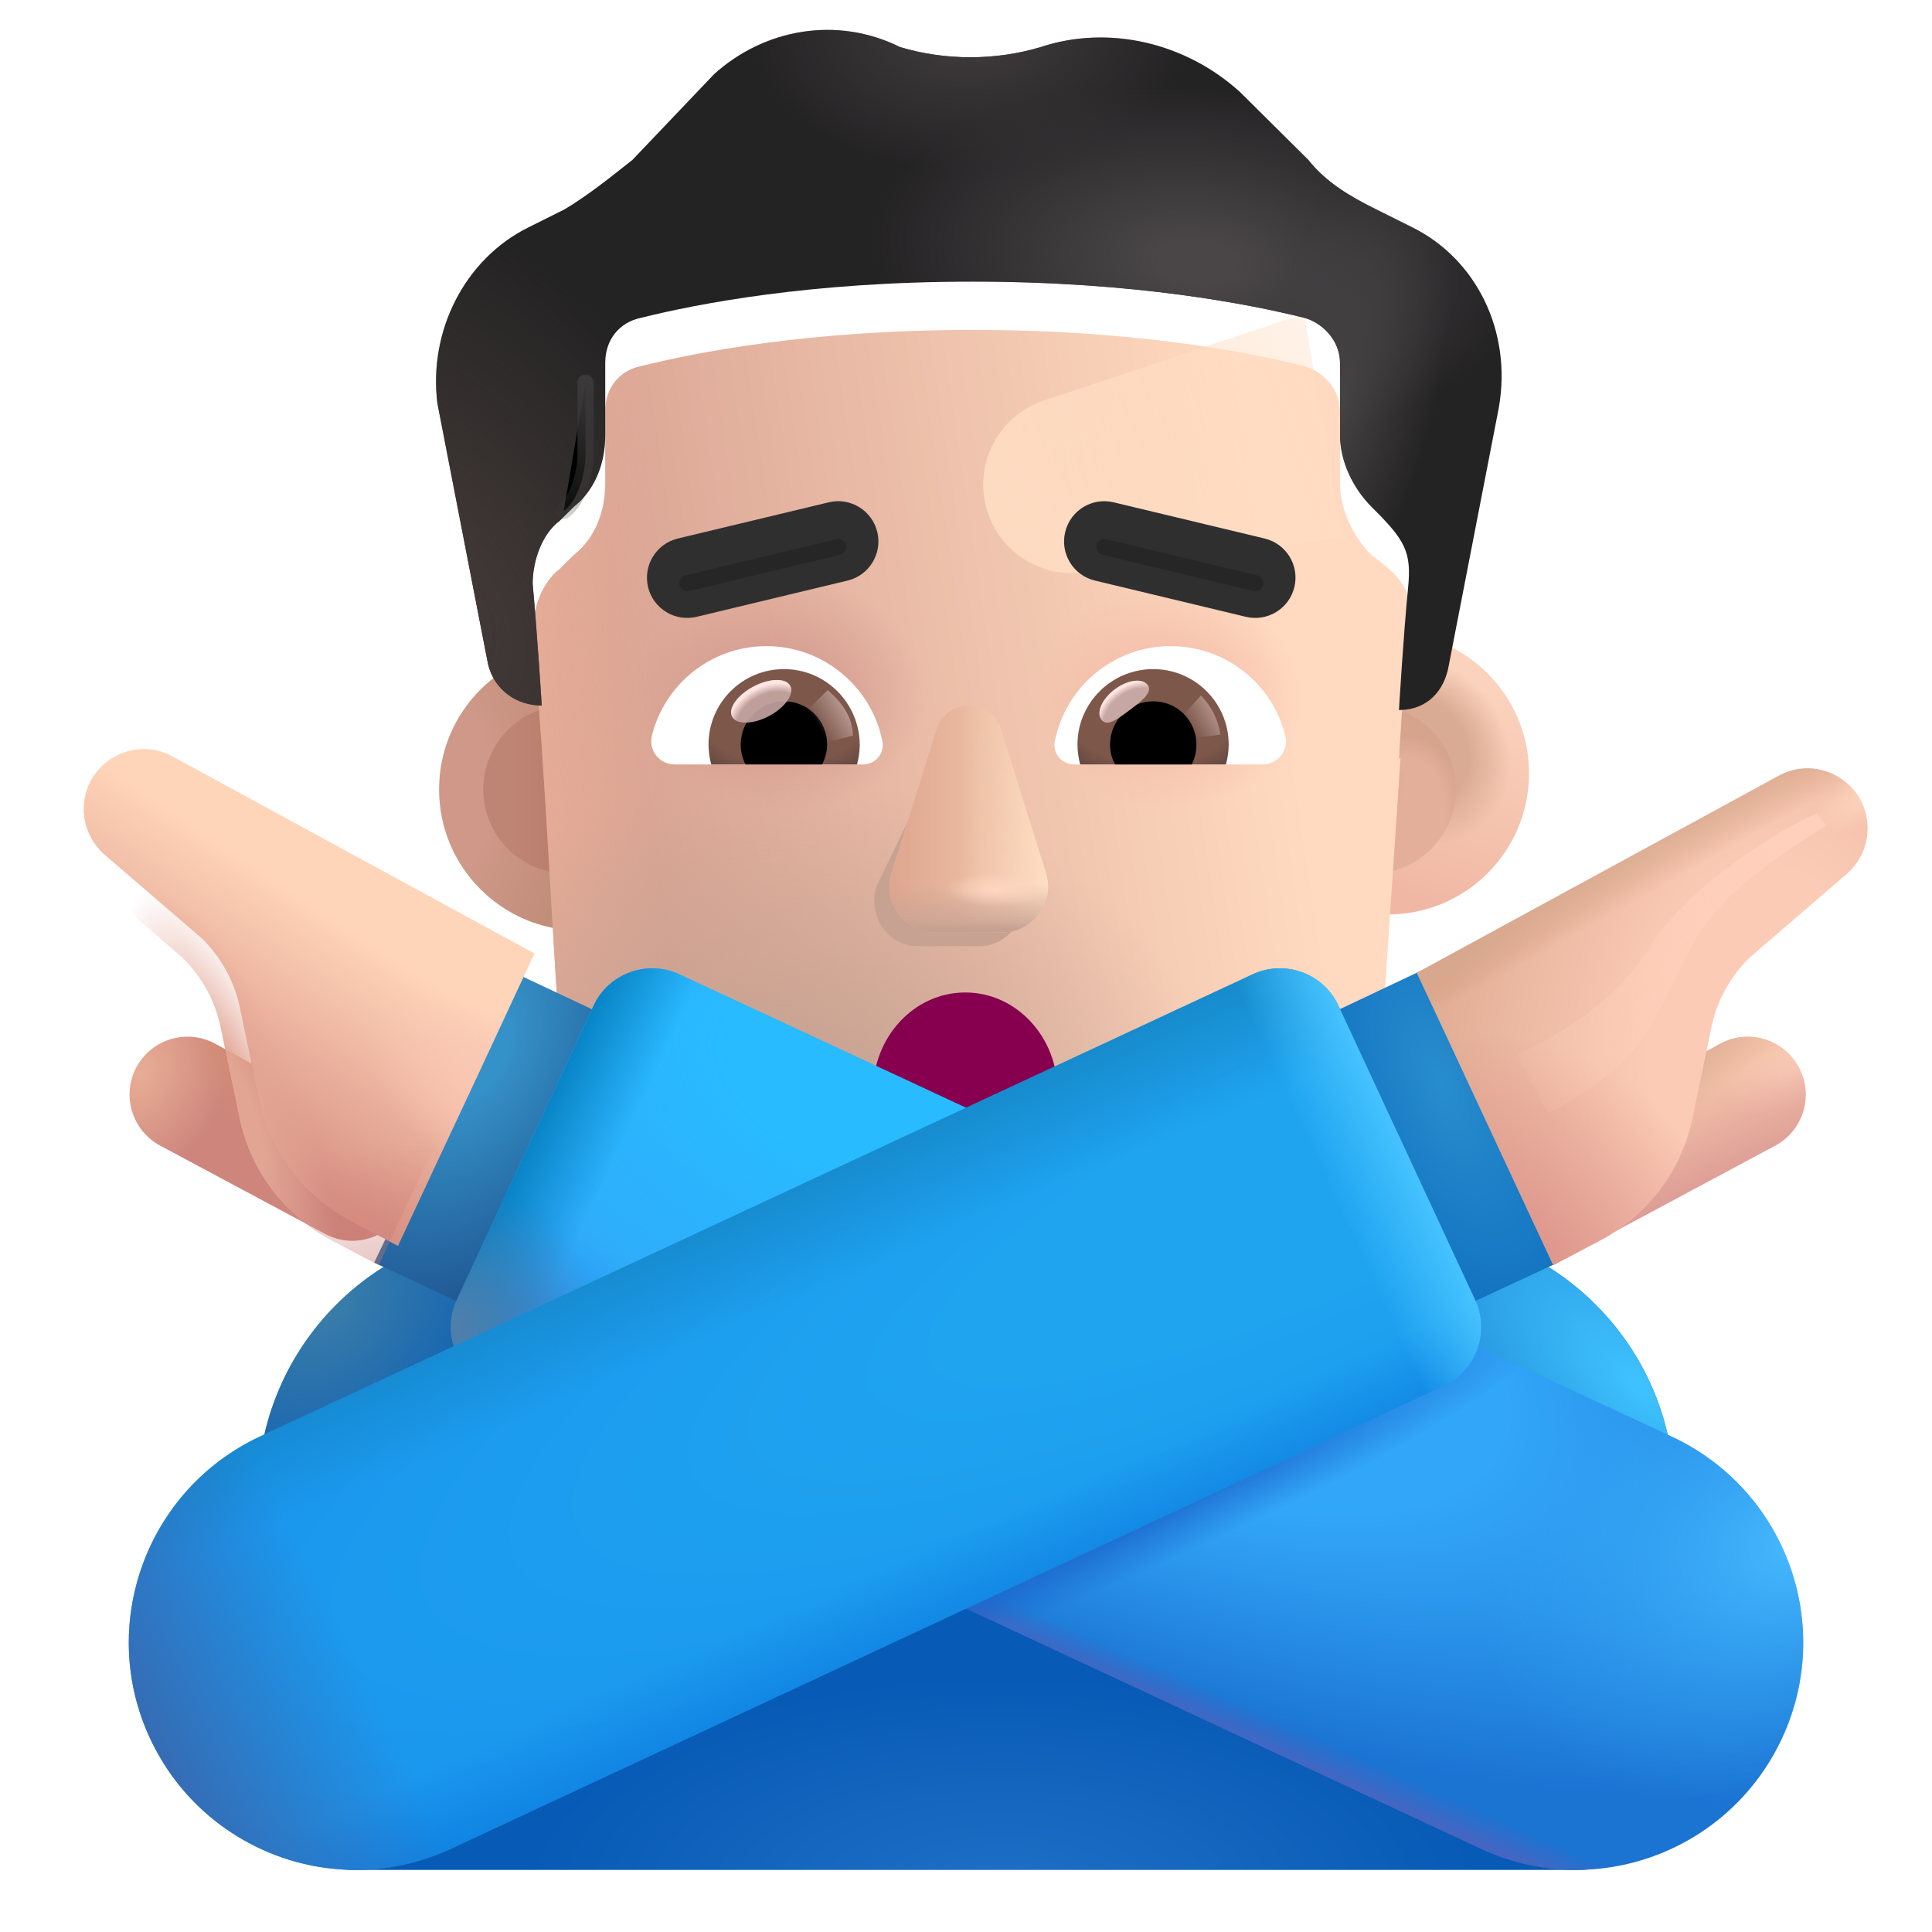 <svg viewBox="1 1 30 30" xmlns="http://www.w3.org/2000/svg">
<g filter="url(#filter0_i_3987_24808)">
<circle cx="9.81" cy="13.258" r="2.192" fill="url(#paint0_radial_3987_24808)"/>
</g>
<g filter="url(#filter1_f_3987_24808)">
<circle cx="9.81" cy="13.258" r="1.306" fill="url(#paint1_linear_3987_24808)"/>
</g>
<g filter="url(#filter2_i_3987_24808)">
<circle cx="22.301" cy="13.258" r="2.192" fill="url(#paint2_linear_3987_24808)"/>
<circle cx="22.301" cy="13.258" r="2.192" fill="url(#paint3_radial_3987_24808)"/>
</g>
<g filter="url(#filter3_f_3987_24808)">
<circle cx="22.301" cy="13.258" r="1.306" fill="#E4AF9A"/>
<circle cx="22.301" cy="13.258" r="1.306" fill="url(#paint4_radial_3987_24808)"/>
<circle cx="22.301" cy="13.258" r="1.306" fill="url(#paint5_radial_3987_24808)"/>
</g>
<g filter="url(#filter4_i_3987_24808)">
<path d="M9.271 10.565C9.271 10.215 9.412 9.794 9.694 9.584L9.905 9.374C10.257 9.094 10.398 8.674 10.398 8.254V7.133C10.398 6.783 10.609 6.503 10.961 6.433C11.807 6.223 13.567 5.873 16.103 5.873C18.638 5.873 20.399 6.223 21.244 6.433C21.526 6.503 21.808 6.783 21.808 7.133V8.254C21.808 8.674 22.019 9.094 22.301 9.374C22.96 9.836 22.919 10.09 22.864 10.635C22.794 11.335 22.723 12.526 22.723 12.526C22.731 12.526 22.739 12.525 22.747 12.525L22.398 17.723C22.187 20.046 20.361 21.666 18.183 21.666H13.967C11.719 21.666 9.963 20.046 9.752 17.723C9.569 15.338 9.489 12.946 9.271 10.565Z" fill="url(#paint6_linear_3987_24808)"/>
<path d="M9.271 10.565C9.271 10.215 9.412 9.794 9.694 9.584L9.905 9.374C10.257 9.094 10.398 8.674 10.398 8.254V7.133C10.398 6.783 10.609 6.503 10.961 6.433C11.807 6.223 13.567 5.873 16.103 5.873C18.638 5.873 20.399 6.223 21.244 6.433C21.526 6.503 21.808 6.783 21.808 7.133V8.254C21.808 8.674 22.019 9.094 22.301 9.374C22.96 9.836 22.919 10.09 22.864 10.635C22.794 11.335 22.723 12.526 22.723 12.526C22.731 12.526 22.739 12.525 22.747 12.525L22.398 17.723C22.187 20.046 20.361 21.666 18.183 21.666H13.967C11.719 21.666 9.963 20.046 9.752 17.723C9.569 15.338 9.489 12.946 9.271 10.565Z" fill="url(#paint7_radial_3987_24808)"/>
<path d="M9.271 10.565C9.271 10.215 9.412 9.794 9.694 9.584L9.905 9.374C10.257 9.094 10.398 8.674 10.398 8.254V7.133C10.398 6.783 10.609 6.503 10.961 6.433C11.807 6.223 13.567 5.873 16.103 5.873C18.638 5.873 20.399 6.223 21.244 6.433C21.526 6.503 21.808 6.783 21.808 7.133V8.254C21.808 8.674 22.019 9.094 22.301 9.374C22.96 9.836 22.919 10.09 22.864 10.635C22.794 11.335 22.723 12.526 22.723 12.526C22.731 12.526 22.739 12.525 22.747 12.525L22.398 17.723C22.187 20.046 20.361 21.666 18.183 21.666H13.967C11.719 21.666 9.963 20.046 9.752 17.723C9.569 15.338 9.489 12.946 9.271 10.565Z" fill="url(#paint8_linear_3987_24808)"/>
<path d="M9.271 10.565C9.271 10.215 9.412 9.794 9.694 9.584L9.905 9.374C10.257 9.094 10.398 8.674 10.398 8.254V7.133C10.398 6.783 10.609 6.503 10.961 6.433C11.807 6.223 13.567 5.873 16.103 5.873C18.638 5.873 20.399 6.223 21.244 6.433C21.526 6.503 21.808 6.783 21.808 7.133V8.254C21.808 8.674 22.019 9.094 22.301 9.374C22.96 9.836 22.919 10.09 22.864 10.635C22.794 11.335 22.723 12.526 22.723 12.526C22.731 12.526 22.739 12.525 22.747 12.525L22.398 17.723C22.187 20.046 20.361 21.666 18.183 21.666H13.967C11.719 21.666 9.963 20.046 9.752 17.723C9.569 15.338 9.489 12.946 9.271 10.565Z" fill="url(#paint9_radial_3987_24808)"/>
<path d="M9.271 10.565C9.271 10.215 9.412 9.794 9.694 9.584L9.905 9.374C10.257 9.094 10.398 8.674 10.398 8.254V7.133C10.398 6.783 10.609 6.503 10.961 6.433C11.807 6.223 13.567 5.873 16.103 5.873C18.638 5.873 20.399 6.223 21.244 6.433C21.526 6.503 21.808 6.783 21.808 7.133V8.254C21.808 8.674 22.019 9.094 22.301 9.374C22.96 9.836 22.919 10.09 22.864 10.635C22.794 11.335 22.723 12.526 22.723 12.526C22.731 12.526 22.739 12.525 22.747 12.525L22.398 17.723C22.187 20.046 20.361 21.666 18.183 21.666H13.967C11.719 21.666 9.963 20.046 9.752 17.723C9.569 15.338 9.489 12.946 9.271 10.565Z" fill="url(#paint10_radial_3987_24808)"/>
<path d="M9.271 10.565C9.271 10.215 9.412 9.794 9.694 9.584L9.905 9.374C10.257 9.094 10.398 8.674 10.398 8.254V7.133C10.398 6.783 10.609 6.503 10.961 6.433C11.807 6.223 13.567 5.873 16.103 5.873C18.638 5.873 20.399 6.223 21.244 6.433C21.526 6.503 21.808 6.783 21.808 7.133V8.254C21.808 8.674 22.019 9.094 22.301 9.374C22.96 9.836 22.919 10.09 22.864 10.635C22.794 11.335 22.723 12.526 22.723 12.526C22.731 12.526 22.739 12.525 22.747 12.525L22.398 17.723C22.187 20.046 20.361 21.666 18.183 21.666H13.967C11.719 21.666 9.963 20.046 9.752 17.723C9.569 15.338 9.489 12.946 9.271 10.565Z" fill="url(#paint11_radial_3987_24808)"/>
</g>
<g filter="url(#filter5_f_3987_24808)">
<path d="M21.248 5.873L17.207 7.22C16.519 7.449 16.128 8.174 16.313 8.875C16.489 9.545 17.137 9.979 17.825 9.887L21.842 9.349L21.248 5.873Z" fill="url(#paint12_linear_3987_24808)"/>
</g>
<g filter="url(#filter6_i_3987_24808)">
<path d="M22.371 4.752L22.935 5.033C23.921 5.523 24.484 6.643 24.273 7.834L23.498 11.825C23.429 12.238 23.156 12.515 22.747 12.525C22.739 12.525 22.731 12.526 22.723 12.526C22.723 12.526 22.794 11.335 22.864 10.635C22.921 10.066 22.822 9.893 22.301 9.374C22.019 9.094 21.808 8.674 21.808 8.254V7.133C21.808 6.783 21.526 6.503 21.244 6.433C20.399 6.223 18.638 5.873 16.103 5.873C13.568 5.873 11.807 6.223 10.962 6.433C10.61 6.503 10.398 6.783 10.398 7.133V8.254C10.398 8.674 10.257 9.094 9.905 9.374L9.694 9.584C9.412 9.794 9.271 10.215 9.271 10.565C9.342 11.335 9.412 12.456 9.412 12.456C9.39 12.456 9.369 12.455 9.348 12.453C8.954 12.427 8.634 12.154 8.567 11.755L7.792 7.764C7.651 6.643 8.215 5.523 9.201 5.033L9.764 4.752C10.117 4.542 10.469 4.262 10.821 3.982L12.088 2.652C12.863 1.951 13.99 1.741 14.976 2.231C15.68 2.442 16.455 2.442 17.159 2.231C18.216 1.881 19.413 2.161 20.258 2.932L21.315 3.982C21.596 4.332 21.949 4.542 22.371 4.752Z" fill="#242324"/>
<path d="M22.371 4.752L22.935 5.033C23.921 5.523 24.484 6.643 24.273 7.834L23.498 11.825C23.429 12.238 23.156 12.515 22.747 12.525C22.739 12.525 22.731 12.526 22.723 12.526C22.723 12.526 22.794 11.335 22.864 10.635C22.921 10.066 22.822 9.893 22.301 9.374C22.019 9.094 21.808 8.674 21.808 8.254V7.133C21.808 6.783 21.526 6.503 21.244 6.433C20.399 6.223 18.638 5.873 16.103 5.873C13.568 5.873 11.807 6.223 10.962 6.433C10.61 6.503 10.398 6.783 10.398 7.133V8.254C10.398 8.674 10.257 9.094 9.905 9.374L9.694 9.584C9.412 9.794 9.271 10.215 9.271 10.565C9.342 11.335 9.412 12.456 9.412 12.456C9.39 12.456 9.369 12.455 9.348 12.453C8.954 12.427 8.634 12.154 8.567 11.755L7.792 7.764C7.651 6.643 8.215 5.523 9.201 5.033L9.764 4.752C10.117 4.542 10.469 4.262 10.821 3.982L12.088 2.652C12.863 1.951 13.99 1.741 14.976 2.231C15.68 2.442 16.455 2.442 17.159 2.231C18.216 1.881 19.413 2.161 20.258 2.932L21.315 3.982C21.596 4.332 21.949 4.542 22.371 4.752Z" fill="url(#paint13_radial_3987_24808)"/>
<path d="M22.371 4.752L22.935 5.033C23.921 5.523 24.484 6.643 24.273 7.834L23.498 11.825C23.429 12.238 23.156 12.515 22.747 12.525C22.739 12.525 22.731 12.526 22.723 12.526C22.723 12.526 22.794 11.335 22.864 10.635C22.921 10.066 22.822 9.893 22.301 9.374C22.019 9.094 21.808 8.674 21.808 8.254V7.133C21.808 6.783 21.526 6.503 21.244 6.433C20.399 6.223 18.638 5.873 16.103 5.873C13.568 5.873 11.807 6.223 10.962 6.433C10.61 6.503 10.398 6.783 10.398 7.133V8.254C10.398 8.674 10.257 9.094 9.905 9.374L9.694 9.584C9.412 9.794 9.271 10.215 9.271 10.565C9.342 11.335 9.412 12.456 9.412 12.456C9.39 12.456 9.369 12.455 9.348 12.453C8.954 12.427 8.634 12.154 8.567 11.755L7.792 7.764C7.651 6.643 8.215 5.523 9.201 5.033L9.764 4.752C10.117 4.542 10.469 4.262 10.821 3.982L12.088 2.652C12.863 1.951 13.99 1.741 14.976 2.231C15.68 2.442 16.455 2.442 17.159 2.231C18.216 1.881 19.413 2.161 20.258 2.932L21.315 3.982C21.596 4.332 21.949 4.542 22.371 4.752Z" fill="url(#paint14_radial_3987_24808)"/>
<path d="M22.371 4.752L22.935 5.033C23.921 5.523 24.484 6.643 24.273 7.834L23.498 11.825C23.429 12.238 23.156 12.515 22.747 12.525C22.739 12.525 22.731 12.526 22.723 12.526C22.723 12.526 22.794 11.335 22.864 10.635C22.921 10.066 22.822 9.893 22.301 9.374C22.019 9.094 21.808 8.674 21.808 8.254V7.133C21.808 6.783 21.526 6.503 21.244 6.433C20.399 6.223 18.638 5.873 16.103 5.873C13.568 5.873 11.807 6.223 10.962 6.433C10.61 6.503 10.398 6.783 10.398 7.133V8.254C10.398 8.674 10.257 9.094 9.905 9.374L9.694 9.584C9.412 9.794 9.271 10.215 9.271 10.565C9.342 11.335 9.412 12.456 9.412 12.456C9.39 12.456 9.369 12.455 9.348 12.453C8.954 12.427 8.634 12.154 8.567 11.755L7.792 7.764C7.651 6.643 8.215 5.523 9.201 5.033L9.764 4.752C10.117 4.542 10.469 4.262 10.821 3.982L12.088 2.652C12.863 1.951 13.99 1.741 14.976 2.231C15.68 2.442 16.455 2.442 17.159 2.231C18.216 1.881 19.413 2.161 20.258 2.932L21.315 3.982C21.596 4.332 21.949 4.542 22.371 4.752Z" fill="url(#paint15_radial_3987_24808)"/>
<path d="M22.371 4.752L22.935 5.033C23.921 5.523 24.484 6.643 24.273 7.834L23.498 11.825C23.429 12.238 23.156 12.515 22.747 12.525C22.739 12.525 22.731 12.526 22.723 12.526C22.723 12.526 22.794 11.335 22.864 10.635C22.921 10.066 22.822 9.893 22.301 9.374C22.019 9.094 21.808 8.674 21.808 8.254V7.133C21.808 6.783 21.526 6.503 21.244 6.433C20.399 6.223 18.638 5.873 16.103 5.873C13.568 5.873 11.807 6.223 10.962 6.433C10.61 6.503 10.398 6.783 10.398 7.133V8.254C10.398 8.674 10.257 9.094 9.905 9.374L9.694 9.584C9.412 9.794 9.271 10.215 9.271 10.565C9.342 11.335 9.412 12.456 9.412 12.456C9.39 12.456 9.369 12.455 9.348 12.453C8.954 12.427 8.634 12.154 8.567 11.755L7.792 7.764C7.651 6.643 8.215 5.523 9.201 5.033L9.764 4.752C10.117 4.542 10.469 4.262 10.821 3.982L12.088 2.652C12.863 1.951 13.99 1.741 14.976 2.231C15.68 2.442 16.455 2.442 17.159 2.231C18.216 1.881 19.413 2.161 20.258 2.932L21.315 3.982C21.596 4.332 21.949 4.542 22.371 4.752Z" fill="url(#paint16_radial_3987_24808)"/>
</g>
<g filter="url(#filter7_f_3987_24808)">
<path d="M15.682 12.542L14.605 14.774C14.472 15.233 14.792 15.692 15.246 15.692H16.214C16.668 15.692 16.988 15.226 16.855 14.774L16.201 12.542C16.061 12.048 15.829 12.048 15.682 12.542Z" fill="#C7A292"/>
</g>
<g filter="url(#filter8_f_3987_24808)">
<path d="M15.542 12.328L14.844 14.559C14.702 15.019 15.044 15.478 15.528 15.478H16.56C17.044 15.478 17.386 15.011 17.244 14.559L16.546 12.328C16.396 11.834 15.699 11.834 15.542 12.328Z" fill="#EBBCA2"/>
<path d="M15.542 12.328L14.844 14.559C14.702 15.019 15.044 15.478 15.528 15.478H16.56C17.044 15.478 17.386 15.011 17.244 14.559L16.546 12.328C16.396 11.834 15.699 11.834 15.542 12.328Z" fill="url(#paint17_linear_3987_24808)"/>
<path d="M15.542 12.328L14.844 14.559C14.702 15.019 15.044 15.478 15.528 15.478H16.56C17.044 15.478 17.386 15.011 17.244 14.559L16.546 12.328C16.396 11.834 15.699 11.834 15.542 12.328Z" fill="url(#paint18_linear_3987_24808)"/>
<path d="M15.542 12.328L14.844 14.559C14.702 15.019 15.044 15.478 15.528 15.478H16.56C17.044 15.478 17.386 15.011 17.244 14.559L16.546 12.328C16.396 11.834 15.699 11.834 15.542 12.328Z" fill="url(#paint19_linear_3987_24808)"/>
<path d="M15.542 12.328L14.844 14.559C14.702 15.019 15.044 15.478 15.528 15.478H16.56C17.044 15.478 17.386 15.011 17.244 14.559L16.546 12.328C16.396 11.834 15.699 11.834 15.542 12.328Z" fill="url(#paint20_radial_3987_24808)"/>
</g>
<path d="M15.542 12.328L14.844 14.559C14.702 15.019 15.044 15.478 15.528 15.478H16.56C17.044 15.478 17.386 15.011 17.244 14.559L16.546 12.328C16.396 11.834 15.699 11.834 15.542 12.328Z" fill="url(#paint21_linear_3987_24808)"/>
<path d="M19.179 11.033C20.036 11.033 20.761 11.624 20.958 12.423C21.016 12.652 20.84 12.87 20.606 12.87H17.677C17.491 12.87 17.342 12.7 17.379 12.513C17.544 11.672 18.284 11.033 19.179 11.033Z" fill="white"/>
<path d="M18.907 11.39C19.557 11.39 20.079 11.917 20.079 12.561C20.079 12.668 20.063 12.774 20.036 12.87H17.773C17.747 12.769 17.731 12.668 17.731 12.561C17.731 11.917 18.258 11.39 18.907 11.39Z" fill="url(#paint22_radial_3987_24808)"/>
<path d="M18.237 12.561C18.237 12.188 18.535 11.89 18.907 11.89C19.28 11.89 19.578 12.188 19.578 12.561C19.578 12.673 19.552 12.78 19.504 12.87H18.316C18.263 12.78 18.237 12.673 18.237 12.561Z" fill="black"/>
<g filter="url(#filter9_f_3987_24808)">
<path d="M18.821 11.637C18.905 11.749 18.73 11.885 18.532 12.033C18.334 12.182 18.186 12.286 18.103 12.175C18.019 12.063 18.113 11.852 18.311 11.704C18.509 11.556 18.738 11.526 18.821 11.637Z" fill="#C7A7A3"/>
<path d="M18.821 11.637C18.905 11.749 18.73 11.885 18.532 12.033C18.334 12.182 18.186 12.286 18.103 12.175C18.019 12.063 18.113 11.852 18.311 11.704C18.509 11.556 18.738 11.526 18.821 11.637Z" fill="url(#paint23_radial_3987_24808)"/>
</g>
<g filter="url(#filter10_f_3987_24808)">
<path d="M19.951 12.407C19.908 12.104 19.73 11.876 19.647 11.8L19.306 12.174L19.46 12.473L19.951 12.407Z" fill="url(#paint24_linear_3987_24808)"/>
</g>
<path d="M12.902 11.033C12.044 11.033 11.32 11.624 11.123 12.423C11.065 12.652 11.24 12.87 11.475 12.87H14.404C14.59 12.87 14.739 12.7 14.702 12.513C14.537 11.672 13.791 11.033 12.902 11.033Z" fill="white"/>
<path d="M13.173 11.39C12.524 11.39 12.002 11.917 12.002 12.561C12.002 12.668 12.018 12.774 12.044 12.87H14.308C14.334 12.769 14.35 12.668 14.35 12.561C14.345 11.917 13.823 11.39 13.173 11.39Z" fill="url(#paint25_radial_3987_24808)"/>
<path d="M13.844 12.561C13.844 12.188 13.546 11.89 13.173 11.89C12.801 11.89 12.502 12.188 12.502 12.561C12.502 12.673 12.529 12.78 12.577 12.87H13.765C13.812 12.78 13.844 12.673 13.844 12.561Z" fill="black"/>
<g filter="url(#filter11_f_3987_24808)">
<path d="M14.244 12.424C14.244 12.045 13.936 11.793 13.853 11.716L13.474 12.082L13.707 12.557L14.244 12.424Z" fill="url(#paint26_linear_3987_24808)"/>
</g>
<g filter="url(#filter12_f_3987_24808)">
<ellipse cx="12.82" cy="11.89" rx="0.511" ry="0.259" transform="rotate(-27.914 12.82 11.89)" fill="#C7A7A3" fill-opacity="0.9"/>
<ellipse cx="12.82" cy="11.89" rx="0.511" ry="0.259" transform="rotate(-27.914 12.82 11.89)" fill="url(#paint27_radial_3987_24808)"/>
</g>
<g filter="url(#filter13_f_3987_24808)">
<path d="M10.092 6.941V8.119C10.082 8.314 10 8.751 9.753 8.936" stroke="url(#paint28_linear_3987_24808)" stroke-width="0.25" stroke-linecap="round"/>
</g>
<path d="M15.989 19.486C16.78 19.486 17.422 18.798 17.422 17.948C17.422 17.099 16.78 16.411 15.989 16.411C15.198 16.411 14.556 17.099 14.556 17.948C14.556 18.798 15.198 19.486 15.989 19.486Z" fill="#87004F"/>
<path d="M25.5 30.036H6.5C5.67 30.036 5 29.366 5 28.536V24.206C5 21.906 6.87 20.036 9.17 20.036H22.83C25.13 20.036 27 21.906 27 24.206V28.536C27 29.366 26.33 30.036 25.5 30.036Z" fill="url(#paint29_radial_3987_24808)"/>
<path d="M25.5 30.036H6.5C5.67 30.036 5 29.366 5 28.536V24.206C5 21.906 6.87 20.036 9.17 20.036H22.83C25.13 20.036 27 21.906 27 24.206V28.536C27 29.366 26.33 30.036 25.5 30.036Z" fill="url(#paint30_radial_3987_24808)"/>
<path d="M25.5 30.036H6.5C5.67 30.036 5 29.366 5 28.536V24.206C5 21.906 6.87 20.036 9.17 20.036H22.83C25.13 20.036 27 21.906 27 24.206V28.536C27 29.366 26.33 30.036 25.5 30.036Z" fill="url(#paint31_radial_3987_24808)"/>
<path d="M6.81 20.606L9.09 21.666L11.2 17.146L8.97 16.096L6.81 20.606Z" fill="url(#paint32_radial_3987_24808)"/>
<path d="M11.56 16.134L26.967 23.311C28.728 24.138 29.493 26.235 28.668 27.999C27.842 29.763 25.749 30.529 23.988 29.703L8.581 22.515C8.078 22.283 7.856 21.678 8.098 21.174L10.221 16.608C10.453 16.114 11.057 15.892 11.56 16.134Z" fill="url(#paint33_radial_3987_24808)"/>
<path d="M11.56 16.134L26.967 23.311C28.728 24.138 29.493 26.235 28.668 27.999C27.842 29.763 25.749 30.529 23.988 29.703L8.581 22.515C8.078 22.283 7.856 21.678 8.098 21.174L10.221 16.608C10.453 16.114 11.057 15.892 11.56 16.134Z" fill="url(#paint34_radial_3987_24808)"/>
<path d="M11.56 16.134L26.967 23.311C28.728 24.138 29.493 26.235 28.668 27.999C27.842 29.763 25.749 30.529 23.988 29.703L8.581 22.515C8.078 22.283 7.856 21.678 8.098 21.174L10.221 16.608C10.453 16.114 11.057 15.892 11.56 16.134Z" fill="url(#paint35_radial_3987_24808)"/>
<path d="M11.56 16.134L26.967 23.311C28.728 24.138 29.493 26.235 28.668 27.999C27.842 29.763 25.749 30.529 23.988 29.703L8.581 22.515C8.078 22.283 7.856 21.678 8.098 21.174L10.221 16.608C10.453 16.114 11.057 15.892 11.56 16.134Z" fill="url(#paint36_linear_3987_24808)"/>
<path d="M11.56 16.134L26.967 23.311C28.728 24.138 29.493 26.235 28.668 27.999C27.842 29.763 25.749 30.529 23.988 29.703L8.581 22.515C8.078 22.283 7.856 21.678 8.098 21.174L10.221 16.608C10.453 16.114 11.057 15.892 11.56 16.134Z" fill="url(#paint37_radial_3987_24808)"/>
<path d="M11.56 16.134L26.967 23.311C28.728 24.138 29.493 26.235 28.668 27.999C27.842 29.763 25.749 30.529 23.988 29.703L8.581 22.515C8.078 22.283 7.856 21.678 8.098 21.174L10.221 16.608C10.453 16.114 11.057 15.892 11.56 16.134Z" fill="url(#paint38_linear_3987_24808)"/>
<path d="M11.56 16.134L26.967 23.311C28.728 24.138 29.493 26.235 28.668 27.999C27.842 29.763 25.749 30.529 23.988 29.703L8.581 22.515C8.078 22.283 7.856 21.678 8.098 21.174L10.221 16.608C10.453 16.114 11.057 15.892 11.56 16.134Z" fill="url(#paint39_radial_3987_24808)"/>
<path d="M25.19 20.606L22.91 21.666L20.8 17.146L23.06 16.076L25.19 20.606Z" fill="url(#paint40_radial_3987_24808)"/>
<path d="M20.44 16.134L5.033 23.307C3.272 24.134 2.507 26.232 3.332 27.998C4.158 29.763 6.251 30.53 8.012 29.703L23.419 22.52C23.922 22.288 24.143 21.683 23.902 21.178L21.779 16.608C21.547 16.114 20.943 15.892 20.44 16.134Z" fill="url(#paint41_radial_3987_24808)"/>
<path d="M20.44 16.134L5.033 23.307C3.272 24.134 2.507 26.232 3.332 27.998C4.158 29.763 6.251 30.53 8.012 29.703L23.419 22.52C23.922 22.288 24.143 21.683 23.902 21.178L21.779 16.608C21.547 16.114 20.943 15.892 20.44 16.134Z" fill="url(#paint42_linear_3987_24808)"/>
<path d="M20.44 16.134L5.033 23.307C3.272 24.134 2.507 26.232 3.332 27.998C4.158 29.763 6.251 30.53 8.012 29.703L23.419 22.52C23.922 22.288 24.143 21.683 23.902 21.178L21.779 16.608C21.547 16.114 20.943 15.892 20.44 16.134Z" fill="url(#paint43_linear_3987_24808)"/>
<path d="M20.44 16.134L5.033 23.307C3.272 24.134 2.507 26.232 3.332 27.998C4.158 29.763 6.251 30.53 8.012 29.703L23.419 22.52C23.922 22.288 24.143 21.683 23.902 21.178L21.779 16.608C21.547 16.114 20.943 15.892 20.44 16.134Z" fill="url(#paint44_linear_3987_24808)"/>
<path d="M20.44 16.134L5.033 23.307C3.272 24.134 2.507 26.232 3.332 27.998C4.158 29.763 6.251 30.53 8.012 29.703L23.419 22.52C23.922 22.288 24.143 21.683 23.902 21.178L21.779 16.608C21.547 16.114 20.943 15.892 20.44 16.134Z" fill="url(#paint45_linear_3987_24808)"/>
<path d="M24.75 19.839C24.514 19.41 24.671 18.871 25.101 18.636L27.709 17.208C28.144 16.97 28.69 17.13 28.929 17.565C29.169 18.003 29.005 18.553 28.565 18.789L25.944 20.193C25.516 20.422 24.984 20.264 24.75 19.839Z" fill="url(#paint46_radial_3987_24808)"/>
<path d="M24.75 19.839C24.514 19.41 24.671 18.871 25.101 18.636L27.709 17.208C28.144 16.97 28.69 17.13 28.929 17.565C29.169 18.003 29.005 18.553 28.565 18.789L25.944 20.193C25.516 20.422 24.984 20.264 24.75 19.839Z" fill="url(#paint47_linear_3987_24808)"/>
<path d="M24.75 19.839C24.514 19.41 24.671 18.871 25.101 18.636L27.709 17.208C28.144 16.97 28.69 17.13 28.929 17.565C29.169 18.003 29.005 18.553 28.565 18.789L25.944 20.193C25.516 20.422 24.984 20.264 24.75 19.839Z" fill="url(#paint48_linear_3987_24808)"/>
<path d="M7.246 19.809C7.482 19.38 7.325 18.84 6.895 18.605L4.342 17.208C3.907 16.97 3.361 17.13 3.122 17.565C2.883 18.003 3.046 18.553 3.487 18.789L6.052 20.162C6.48 20.391 7.012 20.234 7.246 19.809Z" fill="url(#paint49_radial_3987_24808)"/>
<path d="M7.246 19.809C7.482 19.38 7.325 18.84 6.895 18.605L4.342 17.208C3.907 16.97 3.361 17.13 3.122 17.565C2.883 18.003 3.046 18.553 3.487 18.789L6.052 20.162C6.48 20.391 7.012 20.234 7.246 19.809Z" fill="url(#paint50_radial_3987_24808)"/>
<path d="M23 16.106L25.12 20.646L25.84 20.266C26.58 19.876 27.11 19.186 27.28 18.366L27.57 16.976C27.65 16.556 27.86 16.176 28.16 15.876L29.67 14.576C29.88 14.396 30 14.136 30 13.866C30 13.156 29.24 12.706 28.62 13.046L23 16.106Z" fill="url(#paint51_radial_3987_24808)"/>
<path d="M23 16.106L25.12 20.646L25.84 20.266C26.58 19.876 27.11 19.186 27.28 18.366L27.57 16.976C27.65 16.556 27.86 16.176 28.16 15.876L29.67 14.576C29.88 14.396 30 14.136 30 13.866C30 13.156 29.24 12.706 28.62 13.046L23 16.106Z" fill="url(#paint52_radial_3987_24808)"/>
<path d="M23 16.106L25.12 20.646L25.84 20.266C26.58 19.876 27.11 19.186 27.28 18.366L27.57 16.976C27.65 16.556 27.86 16.176 28.16 15.876L29.67 14.576C29.88 14.396 30 14.136 30 13.866C30 13.156 29.24 12.706 28.62 13.046L23 16.106Z" fill="url(#paint53_linear_3987_24808)"/>
<path d="M23 16.106L25.12 20.646L25.84 20.266C26.58 19.876 27.11 19.186 27.28 18.366L27.57 16.976C27.65 16.556 27.86 16.176 28.16 15.876L29.67 14.576C29.88 14.396 30 14.136 30 13.866C30 13.156 29.24 12.706 28.62 13.046L23 16.106Z" fill="url(#paint54_radial_3987_24808)"/>
<g filter="url(#filter14_i_3987_24808)">
<path d="M9 16.106L6.88 20.646L6.16 20.266C5.42 19.876 4.89 19.186 4.72 18.366L4.43 16.976C4.35 16.556 4.14 16.176 3.84 15.876L2.33 14.576C2.12 14.396 2 14.136 2 13.866C2 13.156 2.76 12.706 3.38 13.046L9 16.106Z" fill="url(#paint55_linear_3987_24808)"/>
<path d="M9 16.106L6.88 20.646L6.16 20.266C5.42 19.876 4.89 19.186 4.72 18.366L4.43 16.976C4.35 16.556 4.14 16.176 3.84 15.876L2.33 14.576C2.12 14.396 2 14.136 2 13.866C2 13.156 2.76 12.706 3.38 13.046L9 16.106Z" fill="url(#paint56_radial_3987_24808)"/>
</g>
<path d="M9 16.106L6.88 20.646L6.16 20.266C5.42 19.876 4.89 19.186 4.72 18.366L4.43 16.976C4.35 16.556 4.14 16.176 3.84 15.876L2.33 14.576C2.12 14.396 2 14.136 2 13.866C2 13.156 2.76 12.706 3.38 13.046L9 16.106Z" fill="url(#paint57_radial_3987_24808)"/>
<path d="M9 16.106L6.88 20.646L6.16 20.266C5.42 19.876 4.89 19.186 4.72 18.366L4.43 16.976C4.35 16.556 4.14 16.176 3.84 15.876L2.33 14.576C2.12 14.396 2 14.136 2 13.866C2 13.156 2.76 12.706 3.38 13.046L9 16.106Z" fill="url(#paint58_radial_3987_24808)"/>
<g filter="url(#filter15_i_3987_24808)">
<path fill-rule="evenodd" clip-rule="evenodd" d="M14.623 9.512C14.703 9.847 14.496 10.185 14.161 10.265L11.817 10.828C11.481 10.908 11.144 10.702 11.063 10.366C10.983 10.03 11.19 9.693 11.525 9.612L13.869 9.05C14.205 8.969 14.542 9.176 14.623 9.512Z" fill="#2F2F2F"/>
</g>
<g filter="url(#filter16_f_3987_24808)">
<path d="M11.671 10.056L14.015 9.494" stroke="#262626" stroke-width="0.25" stroke-linecap="round"/>
</g>
<g filter="url(#filter17_i_3987_24808)">
<path fill-rule="evenodd" clip-rule="evenodd" d="M17.54 9.512C17.459 9.847 17.666 10.185 18.002 10.265L20.346 10.828C20.681 10.908 21.018 10.702 21.099 10.366C21.18 10.03 20.973 9.693 20.637 9.612L18.293 9.05C17.958 8.969 17.62 9.176 17.54 9.512Z" fill="#2F2F2F"/>
</g>
<g filter="url(#filter18_f_3987_24808)">
<path d="M20.491 10.056L18.148 9.494" stroke="#262626" stroke-width="0.25" stroke-linecap="round"/>
</g>
<g filter="url(#filter19_f_3987_24808)">
<path d="M26.653 15.658C27.205 14.773 28.567 13.918 29.204 13.629L29.364 13.821C27.166 15.153 27.375 15.658 26.589 16.998C26.234 17.602 25.412 18.11 25.032 18.281L24.559 17.383C25.088 17.102 26.021 16.672 26.653 15.658Z" fill="url(#paint59_linear_3987_24808)"/>
</g>
<defs>
<filter id="filter0_i_3987_24808" x="7.618" y="11.066" width="4.584" height="4.384" filterUnits="userSpaceOnUse" color-interpolation-filters="sRGB">
<feFlood flood-opacity="0" result="BackgroundImageFix"/>
<feBlend mode="normal" in="SourceGraphic" in2="BackgroundImageFix" result="shape"/>
<feColorMatrix in="SourceAlpha" type="matrix" values="0 0 0 0 0 0 0 0 0 0 0 0 0 0 0 0 0 0 127 0" result="hardAlpha"/>
<feOffset dx="0.2"/>
<feGaussianBlur stdDeviation="0.15"/>
<feComposite in2="hardAlpha" operator="arithmetic" k2="-1" k3="1"/>
<feColorMatrix type="matrix" values="0 0 0 0 0.918 0 0 0 0 0.694 0 0 0 0 0.608 0 0 0 1 0"/>
<feBlend mode="normal" in2="shape" result="effect1_innerShadow_3987_24808"/>
</filter>
<filter id="filter1_f_3987_24808" x="8.003" y="11.451" width="3.613" height="3.613" filterUnits="userSpaceOnUse" color-interpolation-filters="sRGB">
<feFlood flood-opacity="0" result="BackgroundImageFix"/>
<feBlend mode="normal" in="SourceGraphic" in2="BackgroundImageFix" result="shape"/>
<feGaussianBlur stdDeviation="0.25" result="effect1_foregroundBlur_3987_24808"/>
</filter>
<filter id="filter2_i_3987_24808" x="20.109" y="10.816" width="4.634" height="4.634" filterUnits="userSpaceOnUse" color-interpolation-filters="sRGB">
<feFlood flood-opacity="0" result="BackgroundImageFix"/>
<feBlend mode="normal" in="SourceGraphic" in2="BackgroundImageFix" result="shape"/>
<feColorMatrix in="SourceAlpha" type="matrix" values="0 0 0 0 0 0 0 0 0 0 0 0 0 0 0 0 0 0 127 0" result="hardAlpha"/>
<feOffset dx="0.25" dy="-0.25"/>
<feGaussianBlur stdDeviation="0.25"/>
<feComposite in2="hardAlpha" operator="arithmetic" k2="-1" k3="1"/>
<feColorMatrix type="matrix" values="0 0 0 0 0.843 0 0 0 0 0.624 0 0 0 0 0.58 0 0 0 1 0"/>
<feBlend mode="normal" in2="shape" result="effect1_innerShadow_3987_24808"/>
</filter>
<filter id="filter3_f_3987_24808" x="20.494" y="11.451" width="3.613" height="3.613" filterUnits="userSpaceOnUse" color-interpolation-filters="sRGB">
<feFlood flood-opacity="0" result="BackgroundImageFix"/>
<feBlend mode="normal" in="SourceGraphic" in2="BackgroundImageFix" result="shape"/>
<feGaussianBlur stdDeviation="0.25" result="effect1_foregroundBlur_3987_24808"/>
</filter>
<filter id="filter4_i_3987_24808" x="9.271" y="5.873" width="13.621" height="16.043" filterUnits="userSpaceOnUse" color-interpolation-filters="sRGB">
<feFlood flood-opacity="0" result="BackgroundImageFix"/>
<feBlend mode="normal" in="SourceGraphic" in2="BackgroundImageFix" result="shape"/>
<feColorMatrix in="SourceAlpha" type="matrix" values="0 0 0 0 0 0 0 0 0 0 0 0 0 0 0 0 0 0 127 0" result="hardAlpha"/>
<feOffset dy="0.25"/>
<feGaussianBlur stdDeviation="0.375"/>
<feComposite in2="hardAlpha" operator="arithmetic" k2="-1" k3="1"/>
<feColorMatrix type="matrix" values="0 0 0 0 0.82 0 0 0 0 0.616 0 0 0 0 0.51 0 0 0 1 0"/>
<feBlend mode="normal" in2="shape" result="effect1_innerShadow_3987_24808"/>
</filter>
<filter id="filter5_f_3987_24808" x="14.267" y="3.873" width="9.575" height="8.027" filterUnits="userSpaceOnUse" color-interpolation-filters="sRGB">
<feFlood flood-opacity="0" result="BackgroundImageFix"/>
<feBlend mode="normal" in="SourceGraphic" in2="BackgroundImageFix" result="shape"/>
<feGaussianBlur stdDeviation="1" result="effect1_foregroundBlur_3987_24808"/>
</filter>
<filter id="filter6_i_3987_24808" x="7.771" y="1.464" width="16.546" height="11.061" filterUnits="userSpaceOnUse" color-interpolation-filters="sRGB">
<feFlood flood-opacity="0" result="BackgroundImageFix"/>
<feBlend mode="normal" in="SourceGraphic" in2="BackgroundImageFix" result="shape"/>
<feColorMatrix in="SourceAlpha" type="matrix" values="0 0 0 0 0 0 0 0 0 0 0 0 0 0 0 0 0 0 127 0" result="hardAlpha"/>
<feOffset dy="-0.5"/>
<feGaussianBlur stdDeviation="0.375"/>
<feComposite in2="hardAlpha" operator="arithmetic" k2="-1" k3="1"/>
<feColorMatrix type="matrix" values="0 0 0 0 0.039 0 0 0 0 0.008 0 0 0 0 0.02 0 0 0 1 0"/>
<feBlend mode="normal" in2="shape" result="effect1_innerShadow_3987_24808"/>
</filter>
<filter id="filter7_f_3987_24808" x="13.825" y="11.421" width="3.811" height="5.02" filterUnits="userSpaceOnUse" color-interpolation-filters="sRGB">
<feFlood flood-opacity="0" result="BackgroundImageFix"/>
<feBlend mode="normal" in="SourceGraphic" in2="BackgroundImageFix" result="shape"/>
<feGaussianBlur stdDeviation="0.375" result="effect1_foregroundBlur_3987_24808"/>
</filter>
<filter id="filter8_f_3987_24808" x="14.562" y="11.707" width="2.964" height="4.02" filterUnits="userSpaceOnUse" color-interpolation-filters="sRGB">
<feFlood flood-opacity="0" result="BackgroundImageFix"/>
<feBlend mode="normal" in="SourceGraphic" in2="BackgroundImageFix" result="shape"/>
<feGaussianBlur stdDeviation="0.125" result="effect1_foregroundBlur_3987_24808"/>
</filter>
<filter id="filter9_f_3987_24808" x="17.972" y="11.47" width="0.97" height="0.852" filterUnits="userSpaceOnUse" color-interpolation-filters="sRGB">
<feFlood flood-opacity="0" result="BackgroundImageFix"/>
<feBlend mode="normal" in="SourceGraphic" in2="BackgroundImageFix" result="shape"/>
<feGaussianBlur stdDeviation="0.05" result="effect1_foregroundBlur_3987_24808"/>
</filter>
<filter id="filter10_f_3987_24808" x="19.106" y="11.6" width="1.045" height="1.074" filterUnits="userSpaceOnUse" color-interpolation-filters="sRGB">
<feFlood flood-opacity="0" result="BackgroundImageFix"/>
<feBlend mode="normal" in="SourceGraphic" in2="BackgroundImageFix" result="shape"/>
<feGaussianBlur stdDeviation="0.1" result="effect1_foregroundBlur_3987_24808"/>
</filter>
<filter id="filter11_f_3987_24808" x="13.274" y="11.516" width="1.17" height="1.24" filterUnits="userSpaceOnUse" color-interpolation-filters="sRGB">
<feFlood flood-opacity="0" result="BackgroundImageFix"/>
<feBlend mode="normal" in="SourceGraphic" in2="BackgroundImageFix" result="shape"/>
<feGaussianBlur stdDeviation="0.1" result="effect1_foregroundBlur_3987_24808"/>
</filter>
<filter id="filter12_f_3987_24808" x="12.252" y="11.459" width="1.136" height="0.862" filterUnits="userSpaceOnUse" color-interpolation-filters="sRGB">
<feFlood flood-opacity="0" result="BackgroundImageFix"/>
<feBlend mode="normal" in="SourceGraphic" in2="BackgroundImageFix" result="shape"/>
<feGaussianBlur stdDeviation="0.05" result="effect1_foregroundBlur_3987_24808"/>
</filter>
<filter id="filter13_f_3987_24808" x="9.378" y="6.566" width="1.089" height="2.745" filterUnits="userSpaceOnUse" color-interpolation-filters="sRGB">
<feFlood flood-opacity="0" result="BackgroundImageFix"/>
<feBlend mode="normal" in="SourceGraphic" in2="BackgroundImageFix" result="shape"/>
<feGaussianBlur stdDeviation="0.125" result="effect1_foregroundBlur_3987_24808"/>
</filter>
<filter id="filter14_i_3987_24808" x="2" y="12.63" width="7.3" height="8.016" filterUnits="userSpaceOnUse" color-interpolation-filters="sRGB">
<feFlood flood-opacity="0" result="BackgroundImageFix"/>
<feBlend mode="normal" in="SourceGraphic" in2="BackgroundImageFix" result="shape"/>
<feColorMatrix in="SourceAlpha" type="matrix" values="0 0 0 0 0 0 0 0 0 0 0 0 0 0 0 0 0 0 127 0" result="hardAlpha"/>
<feOffset dx="0.3" dy="-0.3"/>
<feGaussianBlur stdDeviation="0.4"/>
<feComposite in2="hardAlpha" operator="arithmetic" k2="-1" k3="1"/>
<feColorMatrix type="matrix" values="0 0 0 0 0.867 0 0 0 0 0.627 0 0 0 0 0.561 0 0 0 1 0"/>
<feBlend mode="normal" in2="shape" result="effect1_innerShadow_3987_24808"/>
</filter>
<filter id="filter15_i_3987_24808" x="11.046" y="8.782" width="3.594" height="2.063" filterUnits="userSpaceOnUse" color-interpolation-filters="sRGB">
<feFlood flood-opacity="0" result="BackgroundImageFix"/>
<feBlend mode="normal" in="SourceGraphic" in2="BackgroundImageFix" result="shape"/>
<feColorMatrix in="SourceAlpha" type="matrix" values="0 0 0 0 0 0 0 0 0 0 0 0 0 0 0 0 0 0 127 0" result="hardAlpha"/>
<feOffset dy="-0.25"/>
<feGaussianBlur stdDeviation="0.25"/>
<feComposite in2="hardAlpha" operator="arithmetic" k2="-1" k3="1"/>
<feColorMatrix type="matrix" values="0 0 0 0 0.145 0 0 0 0 0.118 0 0 0 0 0.11 0 0 0 1 0"/>
<feBlend mode="normal" in2="shape" result="effect1_innerShadow_3987_24808"/>
</filter>
<filter id="filter16_f_3987_24808" x="11.296" y="9.119" width="3.094" height="1.313" filterUnits="userSpaceOnUse" color-interpolation-filters="sRGB">
<feFlood flood-opacity="0" result="BackgroundImageFix"/>
<feBlend mode="normal" in="SourceGraphic" in2="BackgroundImageFix" result="shape"/>
<feGaussianBlur stdDeviation="0.125" result="effect1_foregroundBlur_3987_24808"/>
</filter>
<filter id="filter17_i_3987_24808" x="17.523" y="8.782" width="3.594" height="2.063" filterUnits="userSpaceOnUse" color-interpolation-filters="sRGB">
<feFlood flood-opacity="0" result="BackgroundImageFix"/>
<feBlend mode="normal" in="SourceGraphic" in2="BackgroundImageFix" result="shape"/>
<feColorMatrix in="SourceAlpha" type="matrix" values="0 0 0 0 0 0 0 0 0 0 0 0 0 0 0 0 0 0 127 0" result="hardAlpha"/>
<feOffset dy="-0.25"/>
<feGaussianBlur stdDeviation="0.25"/>
<feComposite in2="hardAlpha" operator="arithmetic" k2="-1" k3="1"/>
<feColorMatrix type="matrix" values="0 0 0 0 0.145 0 0 0 0 0.118 0 0 0 0 0.11 0 0 0 1 0"/>
<feBlend mode="normal" in2="shape" result="effect1_innerShadow_3987_24808"/>
</filter>
<filter id="filter18_f_3987_24808" x="17.773" y="9.119" width="3.094" height="1.313" filterUnits="userSpaceOnUse" color-interpolation-filters="sRGB">
<feFlood flood-opacity="0" result="BackgroundImageFix"/>
<feBlend mode="normal" in="SourceGraphic" in2="BackgroundImageFix" result="shape"/>
<feGaussianBlur stdDeviation="0.125" result="effect1_foregroundBlur_3987_24808"/>
</filter>
<filter id="filter19_f_3987_24808" x="24.159" y="13.229" width="5.605" height="5.453" filterUnits="userSpaceOnUse" color-interpolation-filters="sRGB">
<feFlood flood-opacity="0" result="BackgroundImageFix"/>
<feBlend mode="normal" in="SourceGraphic" in2="BackgroundImageFix" result="shape"/>
<feGaussianBlur stdDeviation="0.2" result="effect1_foregroundBlur_3987_24808"/>
</filter>
<radialGradient id="paint0_radial_3987_24808" cx="0" cy="0" r="1" gradientUnits="userSpaceOnUse" gradientTransform="translate(7.618 13.258) scale(2.304 4.032)">
<stop offset="0.351" stop-color="#CF9888"/>
<stop offset="1" stop-color="#BE8C77"/>
</radialGradient>
<linearGradient id="paint1_linear_3987_24808" x1="9.81" y1="13.624" x2="8.969" y2="13.624" gradientUnits="userSpaceOnUse">
<stop stop-color="#BA7C6B"/>
<stop offset="1" stop-color="#BE8474"/>
</linearGradient>
<linearGradient id="paint2_linear_3987_24808" x1="23.727" y1="11.825" x2="22.652" y2="15.155" gradientUnits="userSpaceOnUse">
<stop stop-color="#FBD3BD"/>
<stop offset="1" stop-color="#F0B8A4"/>
</linearGradient>
<radialGradient id="paint3_radial_3987_24808" cx="0" cy="0" r="1" gradientUnits="userSpaceOnUse" gradientTransform="translate(22.79 12.91) rotate(-36.06) scale(1.343 1.533)">
<stop offset="0.543" stop-color="#D9AA94"/>
<stop offset="1" stop-color="#D9AA94" stop-opacity="0"/>
</radialGradient>
<radialGradient id="paint4_radial_3987_24808" cx="0" cy="0" r="1" gradientUnits="userSpaceOnUse" gradientTransform="translate(22.247 14.336) rotate(-61.468) scale(2.258 1.321)">
<stop offset="0.755" stop-color="#D6A38D" stop-opacity="0"/>
<stop offset="0.916" stop-color="#D6A38D"/>
</radialGradient>
<radialGradient id="paint5_radial_3987_24808" cx="0" cy="0" r="1" gradientUnits="userSpaceOnUse" gradientTransform="translate(22.301 13.258) rotate(44.708) scale(0.479 0.618)">
<stop stop-color="#D5A58E"/>
<stop offset="1" stop-color="#D5A58E" stop-opacity="0"/>
</radialGradient>
<linearGradient id="paint6_linear_3987_24808" x1="21.343" y1="13.769" x2="11.316" y2="15.264" gradientUnits="userSpaceOnUse">
<stop stop-color="#FFDAC0"/>
<stop offset="1" stop-color="#DAA594"/>
</linearGradient>
<radialGradient id="paint7_radial_3987_24808" cx="0" cy="0" r="1" gradientUnits="userSpaceOnUse" gradientTransform="translate(17.502 11.104) rotate(100.62) scale(10.745 14.586)">
<stop offset="0.746" stop-color="#B57995" stop-opacity="0"/>
<stop offset="1" stop-color="#B57995"/>
</radialGradient>
<linearGradient id="paint8_linear_3987_24808" x1="8.959" y1="17.309" x2="11.429" y2="17.221" gradientUnits="userSpaceOnUse">
<stop stop-color="#E8AD97"/>
<stop offset="1" stop-color="#E8AD97" stop-opacity="0"/>
</linearGradient>
<radialGradient id="paint9_radial_3987_24808" cx="0" cy="0" r="1" gradientUnits="userSpaceOnUse" gradientTransform="translate(19.124 11.588) rotate(-90) scale(1.716 2.112)">
<stop stop-color="#F5B7A7"/>
<stop offset="1" stop-color="#F5B7A7" stop-opacity="0"/>
</radialGradient>
<radialGradient id="paint10_radial_3987_24808" cx="0" cy="0" r="1" gradientUnits="userSpaceOnUse" gradientTransform="translate(13.139 11.544) rotate(-90) scale(1.826 2.271)">
<stop stop-color="#D0958D"/>
<stop offset="1" stop-color="#D0958D" stop-opacity="0"/>
</radialGradient>
<radialGradient id="paint11_radial_3987_24808" cx="0" cy="0" r="1" gradientUnits="userSpaceOnUse" gradientTransform="translate(13.177 18.255) rotate(-90) scale(5.388 6.759)">
<stop stop-color="#C2A090"/>
<stop offset="1" stop-color="#C2A090" stop-opacity="0"/>
</radialGradient>
<linearGradient id="paint12_linear_3987_24808" x1="15.346" y1="9.85" x2="26.039" y2="6.022" gradientUnits="userSpaceOnUse">
<stop stop-color="#FFDEC4"/>
<stop offset="1" stop-color="#FFDEC4" stop-opacity="0"/>
</linearGradient>
<radialGradient id="paint13_radial_3987_24808" cx="0" cy="0" r="1" gradientUnits="userSpaceOnUse" gradientTransform="translate(21.749 7.866) rotate(-74.899) scale(4.021 1.491)">
<stop stop-color="#464344"/>
<stop offset="1" stop-color="#464344" stop-opacity="0"/>
</radialGradient>
<radialGradient id="paint14_radial_3987_24808" cx="0" cy="0" r="1" gradientUnits="userSpaceOnUse" gradientTransform="translate(19.592 5.556) rotate(5.258) scale(5.043 2.712)">
<stop offset="0.122" stop-color="#4A4648"/>
<stop offset="1" stop-color="#4A4648" stop-opacity="0"/>
</radialGradient>
<radialGradient id="paint15_radial_3987_24808" cx="0" cy="0" r="1" gradientUnits="userSpaceOnUse" gradientTransform="translate(16.044 1.964) rotate(90) scale(2.205 3.415)">
<stop stop-color="#423D3F"/>
<stop offset="1" stop-color="#423D3F" stop-opacity="0"/>
</radialGradient>
<radialGradient id="paint16_radial_3987_24808" cx="0" cy="0" r="1" gradientUnits="userSpaceOnUse" gradientTransform="translate(7.576 10.916) rotate(-36.235) scale(5.004 7.839)">
<stop stop-color="#463C39"/>
<stop offset="1" stop-color="#463C39" stop-opacity="0"/>
</radialGradient>
<linearGradient id="paint17_linear_3987_24808" x1="14.909" y1="14.079" x2="16.141" y2="14.079" gradientUnits="userSpaceOnUse">
<stop stop-color="#DFA790"/>
<stop offset="1" stop-color="#DFA790" stop-opacity="0"/>
</linearGradient>
<linearGradient id="paint18_linear_3987_24808" x1="17.276" y1="14.503" x2="15.929" y2="14.484" gradientUnits="userSpaceOnUse">
<stop stop-color="#FFDFC4"/>
<stop offset="1" stop-color="#FFDFC4" stop-opacity="0"/>
</linearGradient>
<linearGradient id="paint19_linear_3987_24808" x1="16.299" y1="15.478" x2="16.299" y2="14.725" gradientUnits="userSpaceOnUse">
<stop stop-color="#C9A394"/>
<stop offset="1" stop-color="#C9A394" stop-opacity="0"/>
</linearGradient>
<radialGradient id="paint20_radial_3987_24808" cx="0" cy="0" r="1" gradientUnits="userSpaceOnUse" gradientTransform="translate(16.474 14.812) rotate(90) scale(0.259 0.831)">
<stop stop-color="#FFD7C1"/>
<stop offset="1" stop-color="#FFD7C1" stop-opacity="0"/>
</radialGradient>
<linearGradient id="paint21_linear_3987_24808" x1="16.209" y1="15.533" x2="16.209" y2="15.313" gradientUnits="userSpaceOnUse">
<stop stop-color="#C29C8C"/>
<stop offset="1" stop-color="#C29C8C" stop-opacity="0"/>
</linearGradient>
<radialGradient id="paint22_radial_3987_24808" cx="0" cy="0" r="1" gradientUnits="userSpaceOnUse" gradientTransform="translate(18.905 12.016) rotate(90) scale(1.065 1.694)">
<stop offset="0.802" stop-color="#7D574A"/>
<stop offset="1" stop-color="#694B43"/>
<stop offset="1" stop-color="#804D49"/>
<stop offset="1" stop-color="#664944"/>
</radialGradient>
<radialGradient id="paint23_radial_3987_24808" cx="0" cy="0" r="1" gradientUnits="userSpaceOnUse" gradientTransform="translate(18.605 12.126) rotate(-127.812) scale(0.497 0.684)">
<stop offset="0.766" stop-color="#FFE6E2" stop-opacity="0"/>
<stop offset="0.966" stop-color="#FFE6E2"/>
</radialGradient>
<linearGradient id="paint24_linear_3987_24808" x1="19.926" y1="12.087" x2="19.514" y2="12.34" gradientUnits="userSpaceOnUse">
<stop stop-color="#B4948D"/>
<stop offset="1" stop-color="#B4948D" stop-opacity="0"/>
</linearGradient>
<radialGradient id="paint25_radial_3987_24808" cx="0" cy="0" r="1" gradientUnits="userSpaceOnUse" gradientTransform="translate(13.176 12.016) rotate(90) scale(1.065 1.694)">
<stop offset="0.802" stop-color="#7D574A"/>
<stop offset="1" stop-color="#694B43"/>
<stop offset="1" stop-color="#804D49"/>
<stop offset="1" stop-color="#664944"/>
</radialGradient>
<linearGradient id="paint26_linear_3987_24808" x1="14.153" y1="12.087" x2="13.741" y2="12.34" gradientUnits="userSpaceOnUse">
<stop stop-color="#B4948D"/>
<stop offset="1" stop-color="#B4948D" stop-opacity="0"/>
</linearGradient>
<radialGradient id="paint27_radial_3987_24808" cx="0" cy="0" r="1" gradientUnits="userSpaceOnUse" gradientTransform="translate(12.8 12.304) rotate(-90.897) scale(0.649 0.78)">
<stop offset="0.766" stop-color="#FFE6E2" stop-opacity="0"/>
<stop offset="0.966" stop-color="#FFE6E2"/>
</radialGradient>
<linearGradient id="paint28_linear_3987_24808" x1="9.923" y1="6.811" x2="9.923" y2="9.643" gradientUnits="userSpaceOnUse">
<stop stop-color="#3C393A"/>
<stop offset="1" stop-color="#3C393A" stop-opacity="0"/>
</linearGradient>
<radialGradient id="paint29_radial_3987_24808" cx="0" cy="0" r="1" gradientUnits="userSpaceOnUse" gradientTransform="translate(16.562 30.439) rotate(-90) scale(4.812 10.438)">
<stop stop-color="#1F70C6"/>
<stop offset="0.714" stop-color="#075AB5"/>
</radialGradient>
<radialGradient id="paint30_radial_3987_24808" cx="0" cy="0" r="1" gradientUnits="userSpaceOnUse" gradientTransform="translate(26.438 22.473) rotate(-136.32) scale(9.593 4.318)">
<stop stop-color="#3FC3FF"/>
<stop offset="1" stop-color="#3FC3FF" stop-opacity="0"/>
</radialGradient>
<radialGradient id="paint31_radial_3987_24808" cx="0" cy="0" r="1" gradientUnits="userSpaceOnUse" gradientTransform="translate(6.062 21.254) rotate(45.406) scale(3.116 4.22)">
<stop stop-color="#3B7EA8"/>
<stop offset="1" stop-color="#3B7EA8" stop-opacity="0"/>
</radialGradient>
<radialGradient id="paint32_radial_3987_24808" cx="0" cy="0" r="1" gradientUnits="userSpaceOnUse" gradientTransform="translate(8.345 17.277) rotate(26.461) scale(2.966 4.603)">
<stop offset="0.161" stop-color="#3592C8"/>
<stop offset="1" stop-color="#1F5491"/>
</radialGradient>
<radialGradient id="paint33_radial_3987_24808" cx="0" cy="0" r="1" gradientUnits="userSpaceOnUse" gradientTransform="translate(14.913 18.692) rotate(27.289) scale(18.591 6.441)">
<stop offset="0.568" stop-color="#32A6F9"/>
<stop offset="1" stop-color="#1B73D2"/>
</radialGradient>
<radialGradient id="paint34_radial_3987_24808" cx="0" cy="0" r="1" gradientUnits="userSpaceOnUse" gradientTransform="translate(29 24.939) rotate(156.961) scale(5.221 3.906)">
<stop stop-color="#47BBFF"/>
<stop offset="1" stop-color="#309FF1" stop-opacity="0"/>
</radialGradient>
<radialGradient id="paint35_radial_3987_24808" cx="0" cy="0" r="1" gradientUnits="userSpaceOnUse" gradientTransform="translate(14.245 17.72) rotate(111.33) scale(5.707 8.94)">
<stop offset="0.215" stop-color="#28BBFF"/>
<stop offset="1" stop-color="#28BBFF" stop-opacity="0"/>
</radialGradient>
<linearGradient id="paint36_linear_3987_24808" x1="9.156" y1="18.536" x2="10.486" y2="19.159" gradientUnits="userSpaceOnUse">
<stop stop-color="#047FC0"/>
<stop offset="1" stop-color="#047FC0" stop-opacity="0"/>
</linearGradient>
<radialGradient id="paint37_radial_3987_24808" cx="0" cy="0" r="1" gradientUnits="userSpaceOnUse" gradientTransform="translate(8 21.629) rotate(-32.171) scale(2.289)">
<stop stop-color="#527FAA"/>
<stop offset="1" stop-color="#527FAA" stop-opacity="0"/>
</radialGradient>
<linearGradient id="paint38_linear_3987_24808" x1="17.482" y1="26.741" x2="17.906" y2="25.786" gradientUnits="userSpaceOnUse">
<stop stop-color="#4466C2"/>
<stop offset="0.46" stop-color="#4466C2" stop-opacity="0"/>
</linearGradient>
<radialGradient id="paint39_radial_3987_24808" cx="0" cy="0" r="1" gradientUnits="userSpaceOnUse" gradientTransform="translate(16.663 24.94) rotate(-22.098) scale(9.099 1.243)">
<stop offset="0.314" stop-color="#1A62C7"/>
<stop offset="1" stop-color="#1A62C7" stop-opacity="0"/>
</radialGradient>
<radialGradient id="paint40_radial_3987_24808" cx="0" cy="0" r="1" gradientUnits="userSpaceOnUse" gradientTransform="translate(23.405 17.845) rotate(157.775) scale(1.57 3.477)">
<stop stop-color="#288DCD"/>
<stop offset="1" stop-color="#1474C2"/>
</radialGradient>
<radialGradient id="paint41_radial_3987_24808" cx="0" cy="0" r="1" gradientUnits="userSpaceOnUse" gradientTransform="translate(22.312 18.911) rotate(154.761) scale(25.358 6.139)">
<stop offset="0.28" stop-color="#1FA4F0"/>
<stop offset="1" stop-color="#1892ED"/>
</radialGradient>
<linearGradient id="paint42_linear_3987_24808" x1="15.132" y1="27.596" x2="14.231" y2="25.573" gradientUnits="userSpaceOnUse">
<stop offset="0.205" stop-color="#0D7EDF"/>
<stop offset="1" stop-color="#0D7EDF" stop-opacity="0"/>
</linearGradient>
<linearGradient id="paint43_linear_3987_24808" x1="10.345" y1="19.487" x2="11.438" y2="22.018" gradientUnits="userSpaceOnUse">
<stop stop-color="#1481B9"/>
<stop offset="1" stop-color="#1481B9" stop-opacity="0"/>
</linearGradient>
<linearGradient id="paint44_linear_3987_24808" x1="22.827" y1="18.847" x2="21.613" y2="19.41" gradientUnits="userSpaceOnUse">
<stop stop-color="#46C3FF"/>
<stop offset="1" stop-color="#46C3FF" stop-opacity="0"/>
</linearGradient>
<linearGradient id="paint45_linear_3987_24808" x1="3.231" y1="28.323" x2="6.517" y2="26.716" gradientUnits="userSpaceOnUse">
<stop stop-color="#3869B0"/>
<stop offset="1" stop-color="#3869B0" stop-opacity="0"/>
</linearGradient>
<radialGradient id="paint46_radial_3987_24808" cx="0" cy="0" r="1" gradientUnits="userSpaceOnUse" gradientTransform="translate(29.122 17.497) rotate(154.201) scale(2.352 0.926)">
<stop stop-color="#FFD2BE"/>
<stop offset="0.615" stop-color="#F3C1A8"/>
</radialGradient>
<linearGradient id="paint47_linear_3987_24808" x1="27.52" y1="19.692" x2="26.84" y2="18.129" gradientUnits="userSpaceOnUse">
<stop stop-color="#D99793"/>
<stop offset="1" stop-color="#D99793" stop-opacity="0"/>
</linearGradient>
<linearGradient id="paint48_linear_3987_24808" x1="26.75" y1="17.426" x2="27.494" y2="18.186" gradientUnits="userSpaceOnUse">
<stop offset="0.353" stop-color="#DFAF96"/>
<stop offset="1" stop-color="#DFAF96" stop-opacity="0"/>
</linearGradient>
<radialGradient id="paint49_radial_3987_24808" cx="0" cy="0" r="1" gradientUnits="userSpaceOnUse" gradientTransform="translate(3.178 17.673) rotate(25.705) scale(1.96 2.668)">
<stop stop-color="#E8AD95"/>
<stop offset="0.697" stop-color="#CD857C"/>
</radialGradient>
<radialGradient id="paint50_radial_3987_24808" cx="0" cy="0" r="1" gradientUnits="userSpaceOnUse" gradientTransform="translate(4.819 17.235) rotate(162.875) scale(0.907 1.694)">
<stop stop-color="#D28C70"/>
<stop offset="1" stop-color="#D28C70" stop-opacity="0"/>
</radialGradient>
<radialGradient id="paint51_radial_3987_24808" cx="0" cy="0" r="1" gradientUnits="userSpaceOnUse" gradientTransform="translate(28.18 16.788) rotate(-163.652) scale(4.664 7.272)">
<stop offset="0.32" stop-color="#FCCBB6"/>
<stop offset="1" stop-color="#E2AE96"/>
</radialGradient>
<radialGradient id="paint52_radial_3987_24808" cx="0" cy="0" r="1" gradientUnits="userSpaceOnUse" gradientTransform="translate(30.161 13.254) rotate(150.068) scale(1.19 0.41)">
<stop stop-color="#FFD7C0"/>
<stop offset="1" stop-color="#FFD7C0" stop-opacity="0"/>
</radialGradient>
<linearGradient id="paint53_linear_3987_24808" x1="25.489" y1="14.317" x2="25.997" y2="15.217" gradientUnits="userSpaceOnUse">
<stop stop-color="#D6AF98"/>
<stop offset="1" stop-color="#C6916F" stop-opacity="0"/>
<stop offset="1" stop-color="#D6AF98" stop-opacity="0"/>
</linearGradient>
<radialGradient id="paint54_radial_3987_24808" cx="0" cy="0" r="1" gradientUnits="userSpaceOnUse" gradientTransform="translate(24.182 21.104) rotate(-40.84) scale(3.918 4.195)">
<stop stop-color="#D98A84"/>
<stop offset="1" stop-color="#D98A84" stop-opacity="0"/>
</radialGradient>
<linearGradient id="paint55_linear_3987_24808" x1="8" y1="15.786" x2="5.5" y2="19.552" gradientUnits="userSpaceOnUse">
<stop offset="0.206" stop-color="#FFD5B9"/>
<stop offset="1" stop-color="#D99386"/>
</linearGradient>
<radialGradient id="paint56_radial_3987_24808" cx="0" cy="0" r="1" gradientUnits="userSpaceOnUse" gradientTransform="translate(8.585 18.316) rotate(-152.468) scale(2.325 1.333)">
<stop stop-color="#FBC7B5"/>
<stop offset="1" stop-color="#FBC7B5" stop-opacity="0"/>
</radialGradient>
<radialGradient id="paint57_radial_3987_24808" cx="0" cy="0" r="1" gradientUnits="userSpaceOnUse" gradientTransform="translate(7.38 23.282) rotate(-95.711) scale(4.577 4.612)">
<stop stop-color="#C87670"/>
<stop offset="1" stop-color="#C87670" stop-opacity="0"/>
</radialGradient>
<radialGradient id="paint58_radial_3987_24808" cx="0" cy="0" r="1" gradientUnits="userSpaceOnUse" gradientTransform="translate(4.578 18.234) rotate(-21.297) scale(1.11 3.632)">
<stop offset="0.296" stop-color="#E2A594"/>
<stop offset="1" stop-color="#E2A594" stop-opacity="0"/>
</radialGradient>
<linearGradient id="paint59_linear_3987_24808" x1="29.179" y1="14.882" x2="24.036" y2="17.749" gradientUnits="userSpaceOnUse">
<stop stop-color="#FFD0BC"/>
<stop offset="1" stop-color="#FFD0BC" stop-opacity="0"/>
</linearGradient>
</defs>
</svg>
